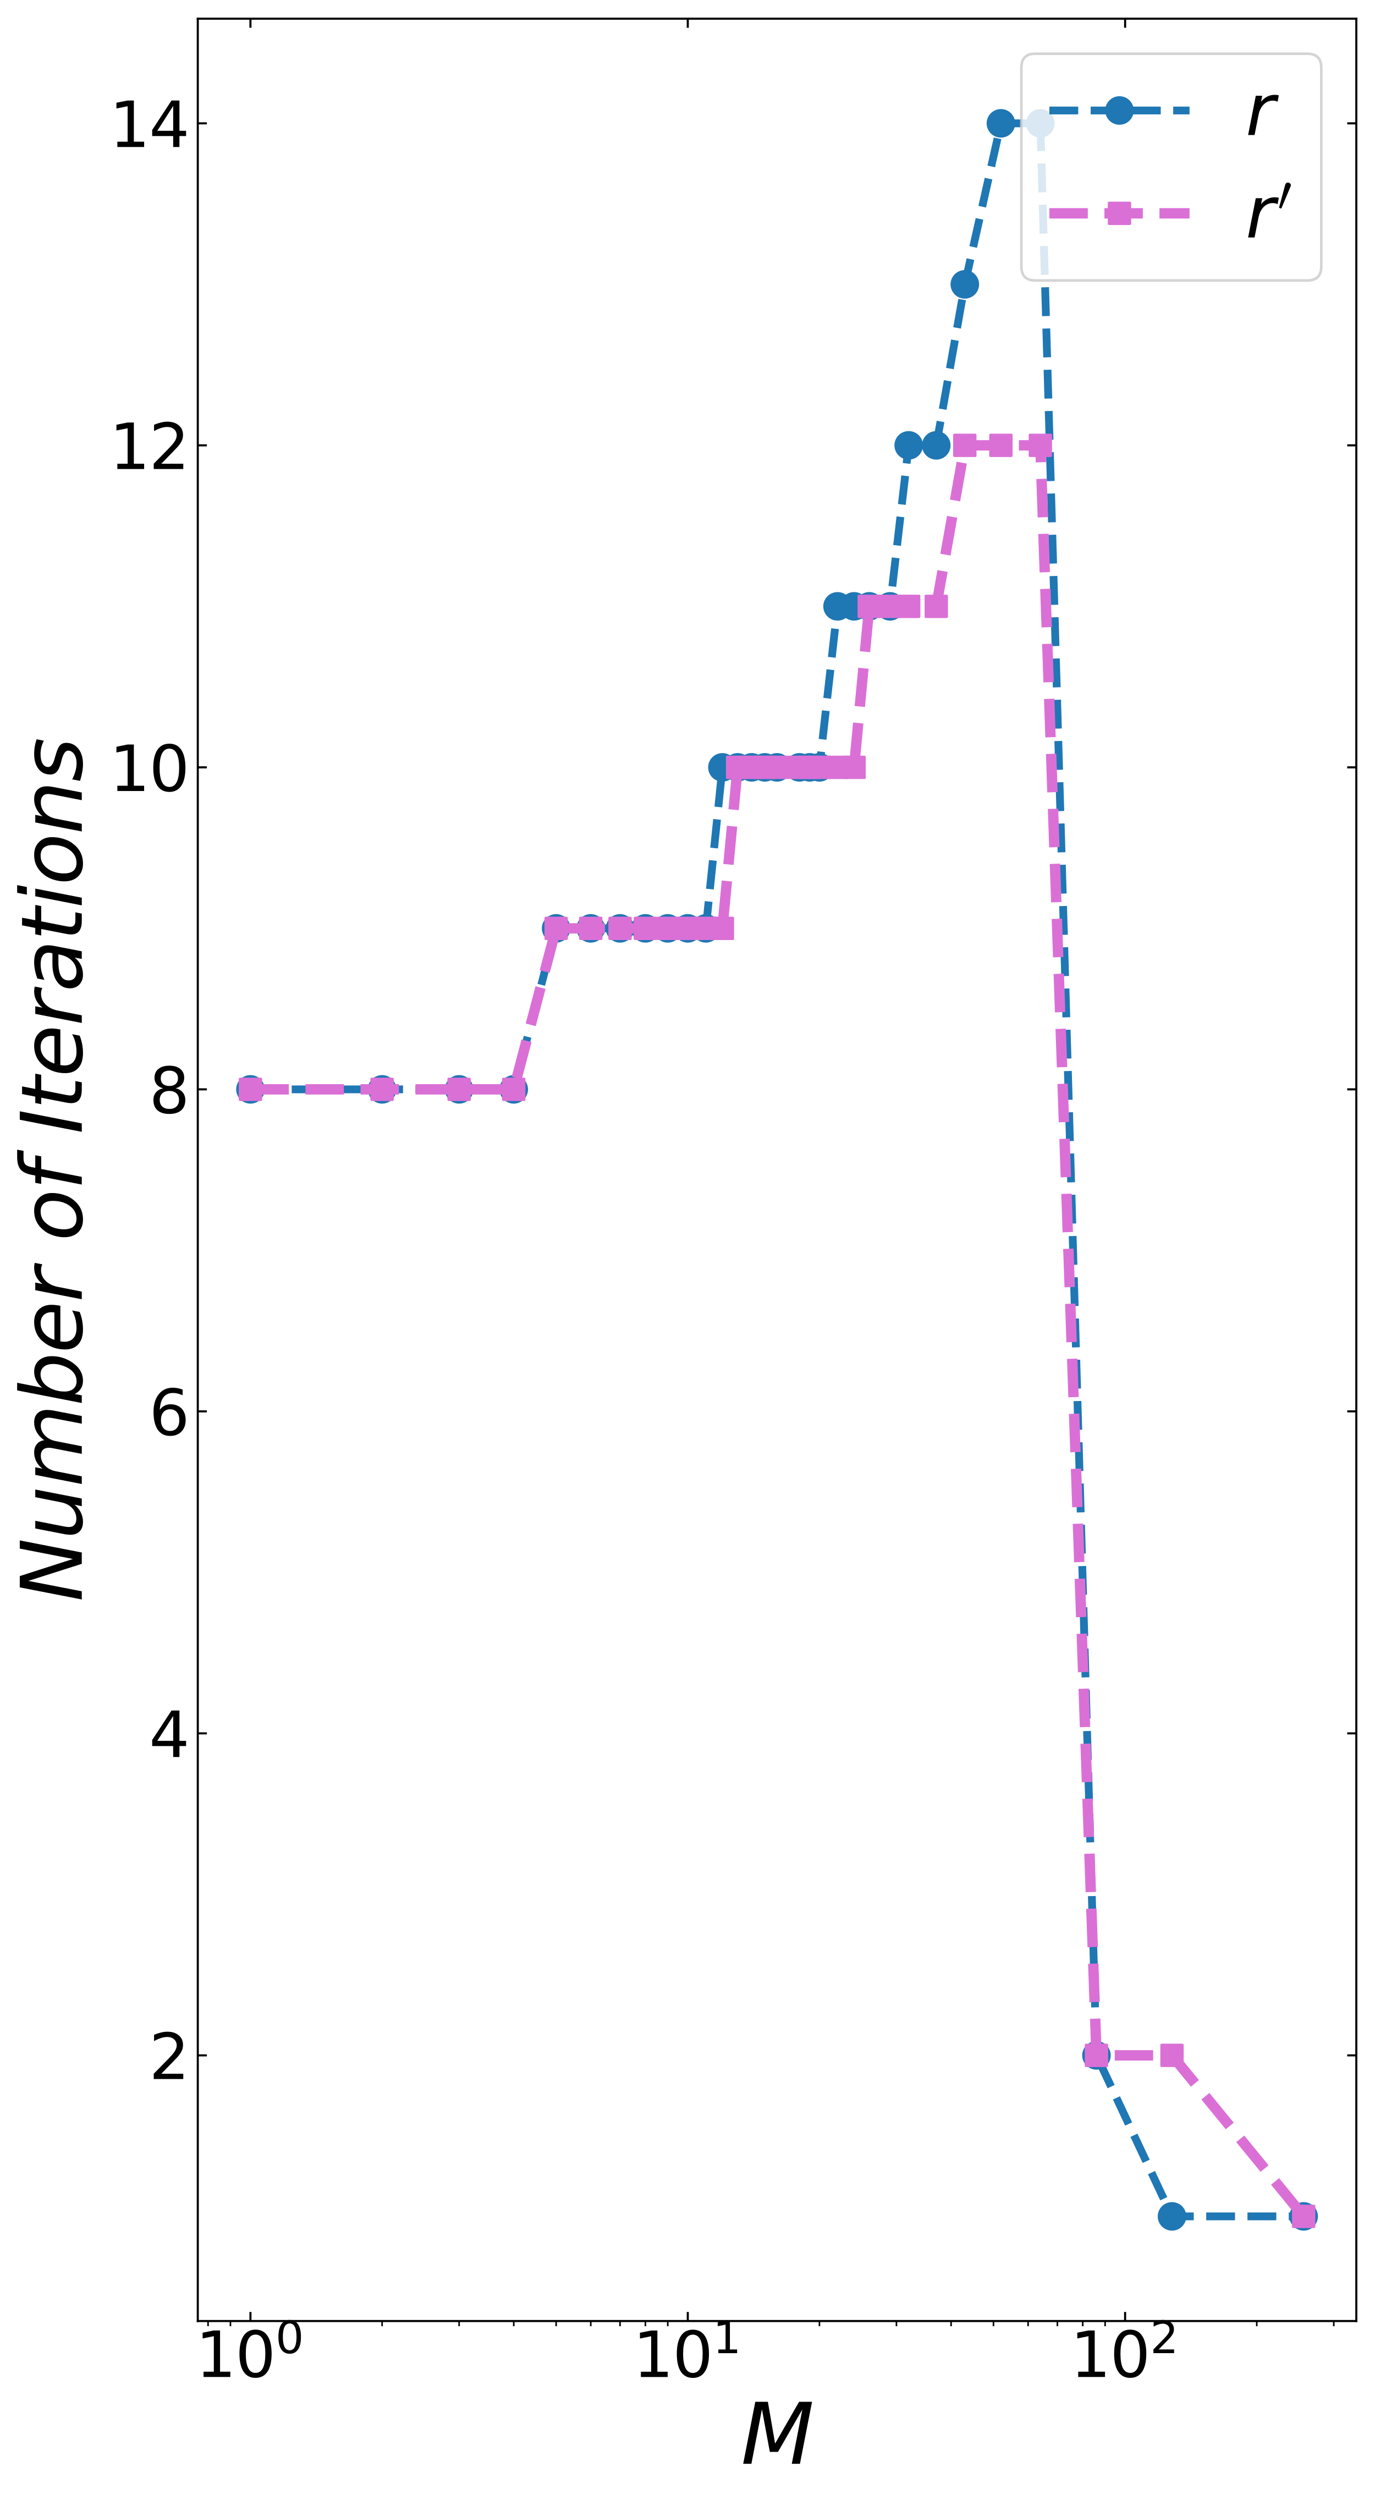 <?xml version="1.0" encoding="utf-8" standalone="no"?>
<!DOCTYPE svg PUBLIC "-//W3C//DTD SVG 1.1//EN"
  "http://www.w3.org/Graphics/SVG/1.1/DTD/svg11.dtd">
<svg xmlns:xlink="http://www.w3.org/1999/xlink" width="529.81pt" height="963.138pt" viewBox="0 0 529.81 963.138" xmlns="http://www.w3.org/2000/svg" version="1.1">
 <defs>
  <style type="text/css">*{stroke-linejoin: round; stroke-linecap: butt}</style>
 </defs>
 <g id="figure_1">
  <g id="patch_1">
   <path d="M 0 963.138 
L 529.81 963.138 
L 529.81 0 
L 0 0 
z
" style="fill: #ffffff"/>
  </g>
  <g id="axes_1">
   <g id="patch_2">
    <path d="M 76.21 894.24 
L 522.61 894.24 
L 522.61 7.2 
L 76.21 7.2 
z
" style="fill: #ffffff"/>
   </g>
   <g id="matplotlib.axis_1">
    <g id="xtick_1">
     <g id="line2d_1">
      <defs>
       <path id="md8ca9f4c82" d="M 0 0 
L 0 -3.5 
" style="stroke: #000000; stroke-width: 0.8"/>
      </defs>
      <g>
       <use xlink:href="#md8ca9f4c82" x="96.501" y="894.24" style="stroke: #000000; stroke-width: 0.8"/>
      </g>
     </g>
     <g id="line2d_2">
      <defs>
       <path id="m15f214ec4c" d="M 0 0 
L 0 3.5 
" style="stroke: #000000; stroke-width: 0.8"/>
      </defs>
      <g>
       <use xlink:href="#m15f214ec4c" x="96.501" y="7.2" style="stroke: #000000; stroke-width: 0.8"/>
      </g>
     </g>
     <g id="text_1">
      <!-- $\mathdefault{10^{0}}$ -->
      <g transform="translate(75.381 915.976)scale(0.24 -0.24)">
       <defs>
        <path id="DejaVuSans-31" d="M 794 531 
L 1825 531 
L 1825 4091 
L 703 3866 
L 703 4441 
L 1819 4666 
L 2450 4666 
L 2450 531 
L 3481 531 
L 3481 0 
L 794 0 
L 794 531 
z
" transform="scale(0.016)"/>
        <path id="DejaVuSans-30" d="M 2034 4250 
Q 1547 4250 1301 3770 
Q 1056 3291 1056 2328 
Q 1056 1369 1301 889 
Q 1547 409 2034 409 
Q 2525 409 2770 889 
Q 3016 1369 3016 2328 
Q 3016 3291 2770 3770 
Q 2525 4250 2034 4250 
z
M 2034 4750 
Q 2819 4750 3233 4129 
Q 3647 3509 3647 2328 
Q 3647 1150 3233 529 
Q 2819 -91 2034 -91 
Q 1250 -91 836 529 
Q 422 1150 422 2328 
Q 422 3509 836 4129 
Q 1250 4750 2034 4750 
z
" transform="scale(0.016)"/>
       </defs>
       <use xlink:href="#DejaVuSans-31" transform="translate(0 0.766)"/>
       <use xlink:href="#DejaVuSans-30" transform="translate(63.623 0.766)"/>
       <use xlink:href="#DejaVuSans-30" transform="translate(128.203 39.047)scale(0.7)"/>
      </g>
     </g>
    </g>
    <g id="xtick_2">
     <g id="line2d_3">
      <g>
       <use xlink:href="#md8ca9f4c82" x="265.013" y="894.24" style="stroke: #000000; stroke-width: 0.8"/>
      </g>
     </g>
     <g id="line2d_4">
      <g>
       <use xlink:href="#m15f214ec4c" x="265.013" y="7.2" style="stroke: #000000; stroke-width: 0.8"/>
      </g>
     </g>
     <g id="text_2">
      <!-- $\mathdefault{10^{1}}$ -->
      <g transform="translate(243.893 915.976)scale(0.24 -0.24)">
       <use xlink:href="#DejaVuSans-31" transform="translate(0 0.684)"/>
       <use xlink:href="#DejaVuSans-30" transform="translate(63.623 0.684)"/>
       <use xlink:href="#DejaVuSans-31" transform="translate(128.203 38.966)scale(0.7)"/>
      </g>
     </g>
    </g>
    <g id="xtick_3">
     <g id="line2d_5">
      <g>
       <use xlink:href="#md8ca9f4c82" x="433.526" y="894.24" style="stroke: #000000; stroke-width: 0.8"/>
      </g>
     </g>
     <g id="line2d_6">
      <g>
       <use xlink:href="#m15f214ec4c" x="433.526" y="7.2" style="stroke: #000000; stroke-width: 0.8"/>
      </g>
     </g>
     <g id="text_3">
      <!-- $\mathdefault{10^{2}}$ -->
      <g transform="translate(412.406 915.976)scale(0.24 -0.24)">
       <defs>
        <path id="DejaVuSans-32" d="M 1228 531 
L 3431 531 
L 3431 0 
L 469 0 
L 469 531 
Q 828 903 1448 1529 
Q 2069 2156 2228 2338 
Q 2531 2678 2651 2914 
Q 2772 3150 2772 3378 
Q 2772 3750 2511 3984 
Q 2250 4219 1831 4219 
Q 1534 4219 1204 4116 
Q 875 4013 500 3803 
L 500 4441 
Q 881 4594 1212 4672 
Q 1544 4750 1819 4750 
Q 2544 4750 2975 4387 
Q 3406 4025 3406 3419 
Q 3406 3131 3298 2873 
Q 3191 2616 2906 2266 
Q 2828 2175 2409 1742 
Q 1991 1309 1228 531 
z
" transform="scale(0.016)"/>
       </defs>
       <use xlink:href="#DejaVuSans-31" transform="translate(0 0.766)"/>
       <use xlink:href="#DejaVuSans-30" transform="translate(63.623 0.766)"/>
       <use xlink:href="#DejaVuSans-32" transform="translate(128.203 39.047)scale(0.7)"/>
      </g>
     </g>
    </g>
    <g id="xtick_4">
     <g id="line2d_7">
      <defs>
       <path id="m4d643c84c6" d="M 0 0 
L 0 2 
" style="stroke: #000000; stroke-width: 0.6"/>
      </defs>
      <g>
       <use xlink:href="#m4d643c84c6" x="80.17" y="894.24" style="stroke: #000000; stroke-width: 0.6"/>
      </g>
     </g>
    </g>
    <g id="xtick_5">
     <g id="line2d_8">
      <g>
       <use xlink:href="#m4d643c84c6" x="88.79" y="894.24" style="stroke: #000000; stroke-width: 0.6"/>
      </g>
     </g>
    </g>
    <g id="xtick_6">
     <g id="line2d_9">
      <g>
       <use xlink:href="#m4d643c84c6" x="147.228" y="894.24" style="stroke: #000000; stroke-width: 0.6"/>
      </g>
     </g>
    </g>
    <g id="xtick_7">
     <g id="line2d_10">
      <g>
       <use xlink:href="#m4d643c84c6" x="176.902" y="894.24" style="stroke: #000000; stroke-width: 0.6"/>
      </g>
     </g>
    </g>
    <g id="xtick_8">
     <g id="line2d_11">
      <g>
       <use xlink:href="#m4d643c84c6" x="197.955" y="894.24" style="stroke: #000000; stroke-width: 0.6"/>
      </g>
     </g>
    </g>
    <g id="xtick_9">
     <g id="line2d_12">
      <g>
       <use xlink:href="#m4d643c84c6" x="214.286" y="894.24" style="stroke: #000000; stroke-width: 0.6"/>
      </g>
     </g>
    </g>
    <g id="xtick_10">
     <g id="line2d_13">
      <g>
       <use xlink:href="#m4d643c84c6" x="227.629" y="894.24" style="stroke: #000000; stroke-width: 0.6"/>
      </g>
     </g>
    </g>
    <g id="xtick_11">
     <g id="line2d_14">
      <g>
       <use xlink:href="#m4d643c84c6" x="238.91" y="894.24" style="stroke: #000000; stroke-width: 0.6"/>
      </g>
     </g>
    </g>
    <g id="xtick_12">
     <g id="line2d_15">
      <g>
       <use xlink:href="#m4d643c84c6" x="248.683" y="894.24" style="stroke: #000000; stroke-width: 0.6"/>
      </g>
     </g>
    </g>
    <g id="xtick_13">
     <g id="line2d_16">
      <g>
       <use xlink:href="#m4d643c84c6" x="257.303" y="894.24" style="stroke: #000000; stroke-width: 0.6"/>
      </g>
     </g>
    </g>
    <g id="xtick_14">
     <g id="line2d_17">
      <g>
       <use xlink:href="#m4d643c84c6" x="315.741" y="894.24" style="stroke: #000000; stroke-width: 0.6"/>
      </g>
     </g>
    </g>
    <g id="xtick_15">
     <g id="line2d_18">
      <g>
       <use xlink:href="#m4d643c84c6" x="345.414" y="894.24" style="stroke: #000000; stroke-width: 0.6"/>
      </g>
     </g>
    </g>
    <g id="xtick_16">
     <g id="line2d_19">
      <g>
       <use xlink:href="#m4d643c84c6" x="366.468" y="894.24" style="stroke: #000000; stroke-width: 0.6"/>
      </g>
     </g>
    </g>
    <g id="xtick_17">
     <g id="line2d_20">
      <g>
       <use xlink:href="#m4d643c84c6" x="382.798" y="894.24" style="stroke: #000000; stroke-width: 0.6"/>
      </g>
     </g>
    </g>
    <g id="xtick_18">
     <g id="line2d_21">
      <g>
       <use xlink:href="#m4d643c84c6" x="396.141" y="894.24" style="stroke: #000000; stroke-width: 0.6"/>
      </g>
     </g>
    </g>
    <g id="xtick_19">
     <g id="line2d_22">
      <g>
       <use xlink:href="#m4d643c84c6" x="407.423" y="894.24" style="stroke: #000000; stroke-width: 0.6"/>
      </g>
     </g>
    </g>
    <g id="xtick_20">
     <g id="line2d_23">
      <g>
       <use xlink:href="#m4d643c84c6" x="417.195" y="894.24" style="stroke: #000000; stroke-width: 0.6"/>
      </g>
     </g>
    </g>
    <g id="xtick_21">
     <g id="line2d_24">
      <g>
       <use xlink:href="#m4d643c84c6" x="425.815" y="894.24" style="stroke: #000000; stroke-width: 0.6"/>
      </g>
     </g>
    </g>
    <g id="xtick_22">
     <g id="line2d_25">
      <g>
       <use xlink:href="#m4d643c84c6" x="484.253" y="894.24" style="stroke: #000000; stroke-width: 0.6"/>
      </g>
     </g>
    </g>
    <g id="xtick_23">
     <g id="line2d_26">
      <g>
       <use xlink:href="#m4d643c84c6" x="513.926" y="894.24" style="stroke: #000000; stroke-width: 0.6"/>
      </g>
     </g>
    </g>
    <g id="text_4">
     <!-- $M$ -->
     <g transform="translate(285.49 949.283)scale(0.32 -0.32)">
      <defs>
       <path id="DejaVuSans-Oblique-4d" d="M 1081 4666 
L 2028 4666 
L 2572 1522 
L 4378 4666 
L 5350 4666 
L 4441 0 
L 3828 0 
L 4622 4091 
L 2791 897 
L 2175 897 
L 1581 4103 
L 788 0 
L 172 0 
L 1081 4666 
z
" transform="scale(0.016)"/>
      </defs>
      <use xlink:href="#DejaVuSans-Oblique-4d" transform="translate(0 0.094)"/>
     </g>
    </g>
   </g>
   <g id="matplotlib.axis_2">
    <g id="ytick_1">
     <g id="line2d_27">
      <defs>
       <path id="m35891b371a" d="M 0 0 
L 3.5 0 
" style="stroke: #000000; stroke-width: 0.8"/>
      </defs>
      <g>
       <use xlink:href="#m35891b371a" x="76.21" y="791.889" style="stroke: #000000; stroke-width: 0.8"/>
      </g>
     </g>
     <g id="line2d_28">
      <defs>
       <path id="m08999208d7" d="M 0 0 
L -3.5 0 
" style="stroke: #000000; stroke-width: 0.8"/>
      </defs>
      <g>
       <use xlink:href="#m08999208d7" x="522.61" y="791.889" style="stroke: #000000; stroke-width: 0.8"/>
      </g>
     </g>
     <g id="text_5">
      <!-- 2 -->
      <g transform="translate(57.44 801.007)scale(0.24 -0.24)">
       <use xlink:href="#DejaVuSans-32"/>
      </g>
     </g>
    </g>
    <g id="ytick_2">
     <g id="line2d_29">
      <g>
       <use xlink:href="#m35891b371a" x="76.21" y="667.828" style="stroke: #000000; stroke-width: 0.8"/>
      </g>
     </g>
     <g id="line2d_30">
      <g>
       <use xlink:href="#m08999208d7" x="522.61" y="667.828" style="stroke: #000000; stroke-width: 0.8"/>
      </g>
     </g>
     <g id="text_6">
      <!-- 4 -->
      <g transform="translate(57.44 676.946)scale(0.24 -0.24)">
       <defs>
        <path id="DejaVuSans-34" d="M 2419 4116 
L 825 1625 
L 2419 1625 
L 2419 4116 
z
M 2253 4666 
L 3047 4666 
L 3047 1625 
L 3713 1625 
L 3713 1100 
L 3047 1100 
L 3047 0 
L 2419 0 
L 2419 1100 
L 313 1100 
L 313 1709 
L 2253 4666 
z
" transform="scale(0.016)"/>
       </defs>
       <use xlink:href="#DejaVuSans-34"/>
      </g>
     </g>
    </g>
    <g id="ytick_3">
     <g id="line2d_31">
      <g>
       <use xlink:href="#m35891b371a" x="76.21" y="543.766" style="stroke: #000000; stroke-width: 0.8"/>
      </g>
     </g>
     <g id="line2d_32">
      <g>
       <use xlink:href="#m08999208d7" x="522.61" y="543.766" style="stroke: #000000; stroke-width: 0.8"/>
      </g>
     </g>
     <g id="text_7">
      <!-- 6 -->
      <g transform="translate(57.44 552.884)scale(0.24 -0.24)">
       <defs>
        <path id="DejaVuSans-36" d="M 2113 2584 
Q 1688 2584 1439 2293 
Q 1191 2003 1191 1497 
Q 1191 994 1439 701 
Q 1688 409 2113 409 
Q 2538 409 2786 701 
Q 3034 994 3034 1497 
Q 3034 2003 2786 2293 
Q 2538 2584 2113 2584 
z
M 3366 4563 
L 3366 3988 
Q 3128 4100 2886 4159 
Q 2644 4219 2406 4219 
Q 1781 4219 1451 3797 
Q 1122 3375 1075 2522 
Q 1259 2794 1537 2939 
Q 1816 3084 2150 3084 
Q 2853 3084 3261 2657 
Q 3669 2231 3669 1497 
Q 3669 778 3244 343 
Q 2819 -91 2113 -91 
Q 1303 -91 875 529 
Q 447 1150 447 2328 
Q 447 3434 972 4092 
Q 1497 4750 2381 4750 
Q 2619 4750 2861 4703 
Q 3103 4656 3366 4563 
z
" transform="scale(0.016)"/>
       </defs>
       <use xlink:href="#DejaVuSans-36"/>
      </g>
     </g>
    </g>
    <g id="ytick_4">
     <g id="line2d_33">
      <g>
       <use xlink:href="#m35891b371a" x="76.21" y="419.705" style="stroke: #000000; stroke-width: 0.8"/>
      </g>
     </g>
     <g id="line2d_34">
      <g>
       <use xlink:href="#m08999208d7" x="522.61" y="419.705" style="stroke: #000000; stroke-width: 0.8"/>
      </g>
     </g>
     <g id="text_8">
      <!-- 8 -->
      <g transform="translate(57.44 428.823)scale(0.24 -0.24)">
       <defs>
        <path id="DejaVuSans-38" d="M 2034 2216 
Q 1584 2216 1326 1975 
Q 1069 1734 1069 1313 
Q 1069 891 1326 650 
Q 1584 409 2034 409 
Q 2484 409 2743 651 
Q 3003 894 3003 1313 
Q 3003 1734 2745 1975 
Q 2488 2216 2034 2216 
z
M 1403 2484 
Q 997 2584 770 2862 
Q 544 3141 544 3541 
Q 544 4100 942 4425 
Q 1341 4750 2034 4750 
Q 2731 4750 3128 4425 
Q 3525 4100 3525 3541 
Q 3525 3141 3298 2862 
Q 3072 2584 2669 2484 
Q 3125 2378 3379 2068 
Q 3634 1759 3634 1313 
Q 3634 634 3220 271 
Q 2806 -91 2034 -91 
Q 1263 -91 848 271 
Q 434 634 434 1313 
Q 434 1759 690 2068 
Q 947 2378 1403 2484 
z
M 1172 3481 
Q 1172 3119 1398 2916 
Q 1625 2713 2034 2713 
Q 2441 2713 2670 2916 
Q 2900 3119 2900 3481 
Q 2900 3844 2670 4047 
Q 2441 4250 2034 4250 
Q 1625 4250 1398 4047 
Q 1172 3844 1172 3481 
z
" transform="scale(0.016)"/>
       </defs>
       <use xlink:href="#DejaVuSans-38"/>
      </g>
     </g>
    </g>
    <g id="ytick_5">
     <g id="line2d_35">
      <g>
       <use xlink:href="#m35891b371a" x="76.21" y="295.643" style="stroke: #000000; stroke-width: 0.8"/>
      </g>
     </g>
     <g id="line2d_36">
      <g>
       <use xlink:href="#m08999208d7" x="522.61" y="295.643" style="stroke: #000000; stroke-width: 0.8"/>
      </g>
     </g>
     <g id="text_9">
      <!-- 10 -->
      <g transform="translate(42.17 304.761)scale(0.24 -0.24)">
       <use xlink:href="#DejaVuSans-31"/>
       <use xlink:href="#DejaVuSans-30" x="63.623"/>
      </g>
     </g>
    </g>
    <g id="ytick_6">
     <g id="line2d_37">
      <g>
       <use xlink:href="#m35891b371a" x="76.21" y="171.582" style="stroke: #000000; stroke-width: 0.8"/>
      </g>
     </g>
     <g id="line2d_38">
      <g>
       <use xlink:href="#m08999208d7" x="522.61" y="171.582" style="stroke: #000000; stroke-width: 0.8"/>
      </g>
     </g>
     <g id="text_10">
      <!-- 12 -->
      <g transform="translate(42.17 180.7)scale(0.24 -0.24)">
       <use xlink:href="#DejaVuSans-31"/>
       <use xlink:href="#DejaVuSans-32" x="63.623"/>
      </g>
     </g>
    </g>
    <g id="ytick_7">
     <g id="line2d_39">
      <g>
       <use xlink:href="#m35891b371a" x="76.21" y="47.52" style="stroke: #000000; stroke-width: 0.8"/>
      </g>
     </g>
     <g id="line2d_40">
      <g>
       <use xlink:href="#m08999208d7" x="522.61" y="47.52" style="stroke: #000000; stroke-width: 0.8"/>
      </g>
     </g>
     <g id="text_11">
      <!-- 14 -->
      <g transform="translate(42.17 56.638)scale(0.24 -0.24)">
       <use xlink:href="#DejaVuSans-31"/>
       <use xlink:href="#DejaVuSans-34" x="63.623"/>
      </g>
     </g>
    </g>
    <g id="text_12">
     <!-- $Number\ of\ Iterations$ -->
     <g transform="translate(31.515 617.12)rotate(-90)scale(0.32 -0.32)">
      <defs>
       <path id="DejaVuSans-Oblique-4e" d="M 1081 4666 
L 1931 4666 
L 3219 666 
L 4000 4666 
L 4616 4666 
L 3706 0 
L 2853 0 
L 1569 4025 
L 788 0 
L 172 0 
L 1081 4666 
z
" transform="scale(0.016)"/>
       <path id="DejaVuSans-Oblique-75" d="M 428 1388 
L 838 3500 
L 1416 3500 
L 1006 1409 
Q 975 1256 961 1147 
Q 947 1038 947 966 
Q 947 700 1109 554 
Q 1272 409 1569 409 
Q 2031 409 2368 721 
Q 2706 1034 2809 1563 
L 3194 3500 
L 3769 3500 
L 3091 0 
L 2516 0 
L 2631 550 
Q 2388 244 2052 76 
Q 1716 -91 1338 -91 
Q 878 -91 622 161 
Q 366 413 366 863 
Q 366 956 381 1097 
Q 397 1238 428 1388 
z
" transform="scale(0.016)"/>
       <path id="DejaVuSans-Oblique-6d" d="M 5747 2113 
L 5338 0 
L 4763 0 
L 5166 2094 
Q 5191 2228 5203 2325 
Q 5216 2422 5216 2491 
Q 5216 2772 5059 2928 
Q 4903 3084 4622 3084 
Q 4203 3084 3875 2770 
Q 3547 2456 3450 1953 
L 3066 0 
L 2491 0 
L 2900 2094 
Q 2925 2209 2937 2307 
Q 2950 2406 2950 2484 
Q 2950 2769 2794 2926 
Q 2638 3084 2363 3084 
Q 1938 3084 1609 2770 
Q 1281 2456 1184 1953 
L 800 0 
L 225 0 
L 909 3500 
L 1484 3500 
L 1375 2956 
Q 1609 3263 1923 3423 
Q 2238 3584 2597 3584 
Q 2978 3584 3223 3384 
Q 3469 3184 3519 2828 
Q 3781 3197 4126 3390 
Q 4472 3584 4856 3584 
Q 5306 3584 5551 3325 
Q 5797 3066 5797 2591 
Q 5797 2488 5784 2364 
Q 5772 2241 5747 2113 
z
" transform="scale(0.016)"/>
       <path id="DejaVuSans-Oblique-62" d="M 3169 2138 
Q 3169 2591 2961 2847 
Q 2753 3103 2388 3103 
Q 2122 3103 1889 2973 
Q 1656 2844 1484 2597 
Q 1303 2338 1198 1995 
Q 1094 1653 1094 1313 
Q 1094 881 1298 636 
Q 1503 391 1863 391 
Q 2134 391 2365 517 
Q 2597 644 2772 891 
Q 2950 1147 3059 1487 
Q 3169 1828 3169 2138 
z
M 1381 2969 
Q 1594 3256 1914 3420 
Q 2234 3584 2584 3584 
Q 3122 3584 3439 3221 
Q 3756 2859 3756 2241 
Q 3756 1734 3570 1259 
Q 3384 784 3041 416 
Q 2816 172 2522 40 
Q 2228 -91 1906 -91 
Q 1566 -91 1316 65 
Q 1066 222 909 531 
L 806 0 
L 231 0 
L 1178 4863 
L 1753 4863 
L 1381 2969 
z
" transform="scale(0.016)"/>
       <path id="DejaVuSans-Oblique-65" d="M 3078 2063 
Q 3088 2113 3092 2166 
Q 3097 2219 3097 2272 
Q 3097 2653 2873 2875 
Q 2650 3097 2266 3097 
Q 1838 3097 1509 2826 
Q 1181 2556 1013 2059 
L 3078 2063 
z
M 3578 1613 
L 903 1613 
Q 884 1494 878 1425 
Q 872 1356 872 1306 
Q 872 872 1139 634 
Q 1406 397 1894 397 
Q 2269 397 2603 481 
Q 2938 566 3225 728 
L 3116 159 
Q 2806 34 2476 -28 
Q 2147 -91 1806 -91 
Q 1078 -91 686 257 
Q 294 606 294 1247 
Q 294 1794 489 2264 
Q 684 2734 1063 3103 
Q 1306 3334 1642 3459 
Q 1978 3584 2356 3584 
Q 2950 3584 3301 3228 
Q 3653 2872 3653 2272 
Q 3653 2128 3634 1964 
Q 3616 1800 3578 1613 
z
" transform="scale(0.016)"/>
       <path id="DejaVuSans-Oblique-72" d="M 2853 2969 
Q 2766 3016 2653 3041 
Q 2541 3066 2413 3066 
Q 1953 3066 1609 2717 
Q 1266 2369 1153 1784 
L 800 0 
L 225 0 
L 909 3500 
L 1484 3500 
L 1375 2956 
Q 1603 3259 1920 3421 
Q 2238 3584 2597 3584 
Q 2691 3584 2781 3573 
Q 2872 3563 2963 3538 
L 2853 2969 
z
" transform="scale(0.016)"/>
       <path id="DejaVuSans-Oblique-6f" d="M 1625 -91 
Q 1009 -91 651 289 
Q 294 669 294 1325 
Q 294 1706 417 2101 
Q 541 2497 738 2766 
Q 1047 3184 1428 3384 
Q 1809 3584 2291 3584 
Q 2888 3584 3255 3212 
Q 3622 2841 3622 2241 
Q 3622 1825 3500 1412 
Q 3378 1000 3181 728 
Q 2875 309 2494 109 
Q 2113 -91 1625 -91 
z
M 891 1344 
Q 891 869 1089 633 
Q 1288 397 1691 397 
Q 2269 397 2648 901 
Q 3028 1406 3028 2181 
Q 3028 2634 2825 2865 
Q 2622 3097 2228 3097 
Q 1903 3097 1650 2945 
Q 1397 2794 1197 2484 
Q 1050 2253 970 1956 
Q 891 1659 891 1344 
z
" transform="scale(0.016)"/>
       <path id="DejaVuSans-Oblique-66" d="M 3059 4863 
L 2969 4384 
L 2419 4384 
Q 2106 4384 1964 4261 
Q 1822 4138 1753 3809 
L 1691 3500 
L 2638 3500 
L 2553 3053 
L 1606 3053 
L 1013 0 
L 434 0 
L 1031 3053 
L 481 3053 
L 563 3500 
L 1113 3500 
L 1159 3744 
Q 1278 4363 1576 4613 
Q 1875 4863 2516 4863 
L 3059 4863 
z
" transform="scale(0.016)"/>
       <path id="DejaVuSans-Oblique-49" d="M 1081 4666 
L 1716 4666 
L 806 0 
L 172 0 
L 1081 4666 
z
" transform="scale(0.016)"/>
       <path id="DejaVuSans-Oblique-74" d="M 2706 3500 
L 2619 3053 
L 1472 3053 
L 1100 1153 
Q 1081 1047 1072 975 
Q 1063 903 1063 863 
Q 1063 663 1183 572 
Q 1303 481 1569 481 
L 2150 481 
L 2053 0 
L 1503 0 
Q 991 0 739 200 
Q 488 400 488 806 
Q 488 878 497 964 
Q 506 1050 525 1153 
L 897 3053 
L 409 3053 
L 500 3500 
L 978 3500 
L 1172 4494 
L 1747 4494 
L 1556 3500 
L 2706 3500 
z
" transform="scale(0.016)"/>
       <path id="DejaVuSans-Oblique-61" d="M 3438 1997 
L 3047 0 
L 2472 0 
L 2578 531 
Q 2325 219 2001 64 
Q 1678 -91 1281 -91 
Q 834 -91 548 182 
Q 263 456 263 884 
Q 263 1497 752 1853 
Q 1241 2209 2100 2209 
L 2900 2209 
L 2931 2363 
Q 2938 2388 2941 2417 
Q 2944 2447 2944 2509 
Q 2944 2788 2717 2942 
Q 2491 3097 2081 3097 
Q 1800 3097 1504 3025 
Q 1209 2953 897 2809 
L 997 3341 
Q 1322 3463 1633 3523 
Q 1944 3584 2234 3584 
Q 2853 3584 3176 3315 
Q 3500 3047 3500 2534 
Q 3500 2431 3484 2292 
Q 3469 2153 3438 1997 
z
M 2816 1759 
L 2241 1759 
Q 1534 1759 1195 1570 
Q 856 1381 856 984 
Q 856 709 1029 553 
Q 1203 397 1509 397 
Q 1978 397 2328 733 
Q 2678 1069 2791 1631 
L 2816 1759 
z
" transform="scale(0.016)"/>
       <path id="DejaVuSans-Oblique-69" d="M 1172 4863 
L 1747 4863 
L 1606 4134 
L 1031 4134 
L 1172 4863 
z
M 909 3500 
L 1484 3500 
L 800 0 
L 225 0 
L 909 3500 
z
" transform="scale(0.016)"/>
       <path id="DejaVuSans-Oblique-6e" d="M 3566 2113 
L 3156 0 
L 2578 0 
L 2988 2091 
Q 3016 2238 3031 2350 
Q 3047 2463 3047 2528 
Q 3047 2791 2881 2937 
Q 2716 3084 2419 3084 
Q 1956 3084 1622 2776 
Q 1288 2469 1184 1941 
L 800 0 
L 225 0 
L 903 3500 
L 1478 3500 
L 1363 2950 
Q 1603 3253 1940 3418 
Q 2278 3584 2650 3584 
Q 3113 3584 3367 3334 
Q 3622 3084 3622 2631 
Q 3622 2519 3608 2391 
Q 3594 2263 3566 2113 
z
" transform="scale(0.016)"/>
       <path id="DejaVuSans-Oblique-73" d="M 3200 3397 
L 3091 2853 
Q 2863 2978 2609 3040 
Q 2356 3103 2088 3103 
Q 1634 3103 1373 2948 
Q 1113 2794 1113 2528 
Q 1113 2219 1719 2053 
Q 1766 2041 1788 2034 
L 1972 1978 
Q 2547 1819 2739 1644 
Q 2931 1469 2931 1166 
Q 2931 609 2489 259 
Q 2047 -91 1331 -91 
Q 1053 -91 747 -37 
Q 441 16 72 128 
L 184 722 
Q 500 559 806 475 
Q 1113 391 1394 391 
Q 1816 391 2080 572 
Q 2344 753 2344 1031 
Q 2344 1331 1650 1516 
L 1591 1531 
L 1394 1581 
Q 956 1697 753 1886 
Q 550 2075 550 2369 
Q 550 2928 970 3256 
Q 1391 3584 2113 3584 
Q 2397 3584 2667 3537 
Q 2938 3491 3200 3397 
z
" transform="scale(0.016)"/>
      </defs>
      <use xlink:href="#DejaVuSans-Oblique-4e" transform="translate(0 0.016)"/>
      <use xlink:href="#DejaVuSans-Oblique-75" transform="translate(74.805 0.016)"/>
      <use xlink:href="#DejaVuSans-Oblique-6d" transform="translate(138.184 0.016)"/>
      <use xlink:href="#DejaVuSans-Oblique-62" transform="translate(235.596 0.016)"/>
      <use xlink:href="#DejaVuSans-Oblique-65" transform="translate(299.072 0.016)"/>
      <use xlink:href="#DejaVuSans-Oblique-72" transform="translate(360.596 0.016)"/>
      <use xlink:href="#DejaVuSans-Oblique-6f" transform="translate(434.179 0.016)"/>
      <use xlink:href="#DejaVuSans-Oblique-66" transform="translate(495.361 0.016)"/>
      <use xlink:href="#DejaVuSans-Oblique-49" transform="translate(563.036 0.016)"/>
      <use xlink:href="#DejaVuSans-Oblique-74" transform="translate(592.529 0.016)"/>
      <use xlink:href="#DejaVuSans-Oblique-65" transform="translate(631.738 0.016)"/>
      <use xlink:href="#DejaVuSans-Oblique-72" transform="translate(693.261 0.016)"/>
      <use xlink:href="#DejaVuSans-Oblique-61" transform="translate(734.374 0.016)"/>
      <use xlink:href="#DejaVuSans-Oblique-74" transform="translate(795.654 0.016)"/>
      <use xlink:href="#DejaVuSans-Oblique-69" transform="translate(834.863 0.016)"/>
      <use xlink:href="#DejaVuSans-Oblique-6f" transform="translate(862.646 0.016)"/>
      <use xlink:href="#DejaVuSans-Oblique-6e" transform="translate(923.827 0.016)"/>
      <use xlink:href="#DejaVuSans-Oblique-73" transform="translate(987.206 0.016)"/>
     </g>
    </g>
   </g>
   <g id="line2d_41">
    <path d="M 96.501 419.705 
L 147.228 419.705 
L 176.902 419.705 
L 197.955 419.705 
L 214.286 357.674 
L 227.629 357.674 
L 238.91 357.674 
L 248.683 357.674 
L 257.303 357.674 
L 265.013 357.674 
L 271.988 357.674 
L 278.356 295.643 
L 284.214 295.643 
L 289.638 295.643 
L 294.687 295.643 
L 299.41 295.643 
L 308.03 295.643 
L 311.987 295.643 
L 315.741 295.643 
L 322.716 233.612 
L 329.084 233.612 
L 334.941 233.612 
L 342.933 233.612 
L 350.137 171.582 
L 360.762 171.582 
L 371.761 109.551 
L 385.669 47.52 
L 400.865 47.52 
L 422.488 791.889 
L 451.592 853.92 
L 502.319 853.92 
" clip-path="url(#p464a333137)" style="fill: none; stroke-dasharray: 11.1,4.8; stroke-dashoffset: 0; stroke: #1f77b4; stroke-width: 3"/>
    <defs>
     <path id="md785a2eb91" d="M 0 5 
C 1.326 5 2.598 4.473 3.536 3.536 
C 4.473 2.598 5 1.326 5 0 
C 5 -1.326 4.473 -2.598 3.536 -3.536 
C 2.598 -4.473 1.326 -5 0 -5 
C -1.326 -5 -2.598 -4.473 -3.536 -3.536 
C -4.473 -2.598 -5 -1.326 -5 0 
C -5 1.326 -4.473 2.598 -3.536 3.536 
C -2.598 4.473 -1.326 5 0 5 
z
" style="stroke: #1f77b4"/>
    </defs>
    <g clip-path="url(#p464a333137)">
     <use xlink:href="#md785a2eb91" x="96.501" y="419.705" style="fill: #1f77b4; stroke: #1f77b4"/>
     <use xlink:href="#md785a2eb91" x="147.228" y="419.705" style="fill: #1f77b4; stroke: #1f77b4"/>
     <use xlink:href="#md785a2eb91" x="176.902" y="419.705" style="fill: #1f77b4; stroke: #1f77b4"/>
     <use xlink:href="#md785a2eb91" x="197.955" y="419.705" style="fill: #1f77b4; stroke: #1f77b4"/>
     <use xlink:href="#md785a2eb91" x="214.286" y="357.674" style="fill: #1f77b4; stroke: #1f77b4"/>
     <use xlink:href="#md785a2eb91" x="227.629" y="357.674" style="fill: #1f77b4; stroke: #1f77b4"/>
     <use xlink:href="#md785a2eb91" x="238.91" y="357.674" style="fill: #1f77b4; stroke: #1f77b4"/>
     <use xlink:href="#md785a2eb91" x="248.683" y="357.674" style="fill: #1f77b4; stroke: #1f77b4"/>
     <use xlink:href="#md785a2eb91" x="257.303" y="357.674" style="fill: #1f77b4; stroke: #1f77b4"/>
     <use xlink:href="#md785a2eb91" x="265.013" y="357.674" style="fill: #1f77b4; stroke: #1f77b4"/>
     <use xlink:href="#md785a2eb91" x="271.988" y="357.674" style="fill: #1f77b4; stroke: #1f77b4"/>
     <use xlink:href="#md785a2eb91" x="278.356" y="295.643" style="fill: #1f77b4; stroke: #1f77b4"/>
     <use xlink:href="#md785a2eb91" x="284.214" y="295.643" style="fill: #1f77b4; stroke: #1f77b4"/>
     <use xlink:href="#md785a2eb91" x="289.638" y="295.643" style="fill: #1f77b4; stroke: #1f77b4"/>
     <use xlink:href="#md785a2eb91" x="294.687" y="295.643" style="fill: #1f77b4; stroke: #1f77b4"/>
     <use xlink:href="#md785a2eb91" x="299.41" y="295.643" style="fill: #1f77b4; stroke: #1f77b4"/>
     <use xlink:href="#md785a2eb91" x="308.03" y="295.643" style="fill: #1f77b4; stroke: #1f77b4"/>
     <use xlink:href="#md785a2eb91" x="311.987" y="295.643" style="fill: #1f77b4; stroke: #1f77b4"/>
     <use xlink:href="#md785a2eb91" x="315.741" y="295.643" style="fill: #1f77b4; stroke: #1f77b4"/>
     <use xlink:href="#md785a2eb91" x="322.716" y="233.612" style="fill: #1f77b4; stroke: #1f77b4"/>
     <use xlink:href="#md785a2eb91" x="329.084" y="233.612" style="fill: #1f77b4; stroke: #1f77b4"/>
     <use xlink:href="#md785a2eb91" x="334.941" y="233.612" style="fill: #1f77b4; stroke: #1f77b4"/>
     <use xlink:href="#md785a2eb91" x="342.933" y="233.612" style="fill: #1f77b4; stroke: #1f77b4"/>
     <use xlink:href="#md785a2eb91" x="350.137" y="171.582" style="fill: #1f77b4; stroke: #1f77b4"/>
     <use xlink:href="#md785a2eb91" x="360.762" y="171.582" style="fill: #1f77b4; stroke: #1f77b4"/>
     <use xlink:href="#md785a2eb91" x="371.761" y="109.551" style="fill: #1f77b4; stroke: #1f77b4"/>
     <use xlink:href="#md785a2eb91" x="385.669" y="47.52" style="fill: #1f77b4; stroke: #1f77b4"/>
     <use xlink:href="#md785a2eb91" x="400.865" y="47.52" style="fill: #1f77b4; stroke: #1f77b4"/>
     <use xlink:href="#md785a2eb91" x="422.488" y="791.889" style="fill: #1f77b4; stroke: #1f77b4"/>
     <use xlink:href="#md785a2eb91" x="451.592" y="853.92" style="fill: #1f77b4; stroke: #1f77b4"/>
     <use xlink:href="#md785a2eb91" x="502.319" y="853.92" style="fill: #1f77b4; stroke: #1f77b4"/>
    </g>
   </g>
   <g id="line2d_42">
    <path d="M 96.501 419.705 
L 147.228 419.705 
L 176.902 419.705 
L 197.955 419.705 
L 214.286 357.674 
L 227.629 357.674 
L 238.91 357.674 
L 248.683 357.674 
L 257.303 357.674 
L 265.013 357.674 
L 271.988 357.674 
L 278.356 357.674 
L 284.214 295.643 
L 289.638 295.643 
L 294.687 295.643 
L 299.41 295.643 
L 308.03 295.643 
L 311.987 295.643 
L 315.741 295.643 
L 322.716 295.643 
L 329.084 295.643 
L 334.941 233.612 
L 342.933 233.612 
L 350.137 233.612 
L 360.762 233.612 
L 371.761 171.582 
L 385.669 171.582 
L 400.865 171.582 
L 422.488 791.889 
L 451.592 791.889 
L 502.319 853.92 
" clip-path="url(#p464a333137)" style="fill: none; stroke-dasharray: 14.8,6.4; stroke-dashoffset: 0; stroke: #da70d6; stroke-width: 4"/>
    <defs>
     <path id="m98e00b69b3" d="M -4 4 
L 4 4 
L 4 -4 
L -4 -4 
z
" style="stroke: #da70d6; stroke-linejoin: miter"/>
    </defs>
    <g clip-path="url(#p464a333137)">
     <use xlink:href="#m98e00b69b3" x="96.501" y="419.705" style="fill: #da70d6; stroke: #da70d6; stroke-linejoin: miter"/>
     <use xlink:href="#m98e00b69b3" x="147.228" y="419.705" style="fill: #da70d6; stroke: #da70d6; stroke-linejoin: miter"/>
     <use xlink:href="#m98e00b69b3" x="176.902" y="419.705" style="fill: #da70d6; stroke: #da70d6; stroke-linejoin: miter"/>
     <use xlink:href="#m98e00b69b3" x="197.955" y="419.705" style="fill: #da70d6; stroke: #da70d6; stroke-linejoin: miter"/>
     <use xlink:href="#m98e00b69b3" x="214.286" y="357.674" style="fill: #da70d6; stroke: #da70d6; stroke-linejoin: miter"/>
     <use xlink:href="#m98e00b69b3" x="227.629" y="357.674" style="fill: #da70d6; stroke: #da70d6; stroke-linejoin: miter"/>
     <use xlink:href="#m98e00b69b3" x="238.91" y="357.674" style="fill: #da70d6; stroke: #da70d6; stroke-linejoin: miter"/>
     <use xlink:href="#m98e00b69b3" x="248.683" y="357.674" style="fill: #da70d6; stroke: #da70d6; stroke-linejoin: miter"/>
     <use xlink:href="#m98e00b69b3" x="257.303" y="357.674" style="fill: #da70d6; stroke: #da70d6; stroke-linejoin: miter"/>
     <use xlink:href="#m98e00b69b3" x="265.013" y="357.674" style="fill: #da70d6; stroke: #da70d6; stroke-linejoin: miter"/>
     <use xlink:href="#m98e00b69b3" x="271.988" y="357.674" style="fill: #da70d6; stroke: #da70d6; stroke-linejoin: miter"/>
     <use xlink:href="#m98e00b69b3" x="278.356" y="357.674" style="fill: #da70d6; stroke: #da70d6; stroke-linejoin: miter"/>
     <use xlink:href="#m98e00b69b3" x="284.214" y="295.643" style="fill: #da70d6; stroke: #da70d6; stroke-linejoin: miter"/>
     <use xlink:href="#m98e00b69b3" x="289.638" y="295.643" style="fill: #da70d6; stroke: #da70d6; stroke-linejoin: miter"/>
     <use xlink:href="#m98e00b69b3" x="294.687" y="295.643" style="fill: #da70d6; stroke: #da70d6; stroke-linejoin: miter"/>
     <use xlink:href="#m98e00b69b3" x="299.41" y="295.643" style="fill: #da70d6; stroke: #da70d6; stroke-linejoin: miter"/>
     <use xlink:href="#m98e00b69b3" x="308.03" y="295.643" style="fill: #da70d6; stroke: #da70d6; stroke-linejoin: miter"/>
     <use xlink:href="#m98e00b69b3" x="311.987" y="295.643" style="fill: #da70d6; stroke: #da70d6; stroke-linejoin: miter"/>
     <use xlink:href="#m98e00b69b3" x="315.741" y="295.643" style="fill: #da70d6; stroke: #da70d6; stroke-linejoin: miter"/>
     <use xlink:href="#m98e00b69b3" x="322.716" y="295.643" style="fill: #da70d6; stroke: #da70d6; stroke-linejoin: miter"/>
     <use xlink:href="#m98e00b69b3" x="329.084" y="295.643" style="fill: #da70d6; stroke: #da70d6; stroke-linejoin: miter"/>
     <use xlink:href="#m98e00b69b3" x="334.941" y="233.612" style="fill: #da70d6; stroke: #da70d6; stroke-linejoin: miter"/>
     <use xlink:href="#m98e00b69b3" x="342.933" y="233.612" style="fill: #da70d6; stroke: #da70d6; stroke-linejoin: miter"/>
     <use xlink:href="#m98e00b69b3" x="350.137" y="233.612" style="fill: #da70d6; stroke: #da70d6; stroke-linejoin: miter"/>
     <use xlink:href="#m98e00b69b3" x="360.762" y="233.612" style="fill: #da70d6; stroke: #da70d6; stroke-linejoin: miter"/>
     <use xlink:href="#m98e00b69b3" x="371.761" y="171.582" style="fill: #da70d6; stroke: #da70d6; stroke-linejoin: miter"/>
     <use xlink:href="#m98e00b69b3" x="385.669" y="171.582" style="fill: #da70d6; stroke: #da70d6; stroke-linejoin: miter"/>
     <use xlink:href="#m98e00b69b3" x="400.865" y="171.582" style="fill: #da70d6; stroke: #da70d6; stroke-linejoin: miter"/>
     <use xlink:href="#m98e00b69b3" x="422.488" y="791.889" style="fill: #da70d6; stroke: #da70d6; stroke-linejoin: miter"/>
     <use xlink:href="#m98e00b69b3" x="451.592" y="791.889" style="fill: #da70d6; stroke: #da70d6; stroke-linejoin: miter"/>
     <use xlink:href="#m98e00b69b3" x="502.319" y="853.92" style="fill: #da70d6; stroke: #da70d6; stroke-linejoin: miter"/>
    </g>
   </g>
   <g id="patch_3">
    <path d="M 76.21 894.24 
L 76.21 7.2 
" style="fill: none; stroke: #000000; stroke-width: 0.8; stroke-linejoin: miter; stroke-linecap: square"/>
   </g>
   <g id="patch_4">
    <path d="M 522.61 894.24 
L 522.61 7.2 
" style="fill: none; stroke: #000000; stroke-width: 0.8; stroke-linejoin: miter; stroke-linecap: square"/>
   </g>
   <g id="patch_5">
    <path d="M 76.21 894.24 
L 522.61 894.24 
" style="fill: none; stroke: #000000; stroke-width: 0.8; stroke-linejoin: miter; stroke-linecap: square"/>
   </g>
   <g id="patch_6">
    <path d="M 76.21 7.2 
L 522.61 7.2 
" style="fill: none; stroke: #000000; stroke-width: 0.8; stroke-linejoin: miter; stroke-linecap: square"/>
   </g>
   <g id="legend_1">
    <g id="patch_7">
     <path d="M 398.95 108.062 
L 503.71 108.062 
Q 509.11 108.062 509.11 102.662 
L 509.11 26.1 
Q 509.11 20.7 503.71 20.7 
L 398.95 20.7 
Q 393.55 20.7 393.55 26.1 
L 393.55 102.662 
Q 393.55 108.062 398.95 108.062 
z
" style="fill: #ffffff; opacity: 0.83; stroke: #cccccc; stroke-linejoin: miter"/>
    </g>
    <g id="line2d_43">
     <path d="M 404.35 42.566 
L 431.35 42.566 
L 458.35 42.566 
" style="fill: none; stroke-dasharray: 11.1,4.8; stroke-dashoffset: 0; stroke: #1f77b4; stroke-width: 3"/>
     <g>
      <use xlink:href="#md785a2eb91" x="431.35" y="42.566" style="fill: #1f77b4; stroke: #1f77b4"/>
     </g>
    </g>
    <g id="text_13">
     <!-- $r$ -->
     <g transform="translate(479.95 52.016)scale(0.27 -0.27)">
      <use xlink:href="#DejaVuSans-Oblique-72"/>
     </g>
    </g>
    <g id="line2d_44">
     <path d="M 404.35 82.197 
L 431.35 82.197 
L 458.35 82.197 
" style="fill: none; stroke-dasharray: 14.8,6.4; stroke-dashoffset: 0; stroke: #da70d6; stroke-width: 4"/>
     <g>
      <use xlink:href="#m98e00b69b3" x="431.35" y="82.197" style="fill: #da70d6; stroke: #da70d6; stroke-linejoin: miter"/>
     </g>
    </g>
    <g id="text_14">
     <!-- $r'$ -->
     <g transform="translate(479.95 91.647)scale(0.27 -0.27)">
      <defs>
       <path id="Cmsy10-30" d="M 225 347 
Q 184 359 184 409 
L 966 3316 
Q 1003 3434 1093 3506 
Q 1184 3578 1300 3578 
Q 1450 3578 1564 3479 
Q 1678 3381 1678 3231 
Q 1678 3166 1644 3084 
L 488 319 
Q 466 275 428 275 
Q 394 275 320 306 
Q 247 338 225 347 
z
" transform="scale(0.016)"/>
      </defs>
      <use xlink:href="#DejaVuSans-Oblique-72" transform="translate(0 0.584)"/>
      <use xlink:href="#Cmsy10-30" transform="translate(45.763 38.866)scale(0.7)"/>
     </g>
    </g>
   </g>
  </g>
 </g>
 <defs>
  <clipPath id="p464a333137">
   <rect x="76.21" y="7.2" width="446.4" height="887.04"/>
  </clipPath>
 </defs>
</svg>

